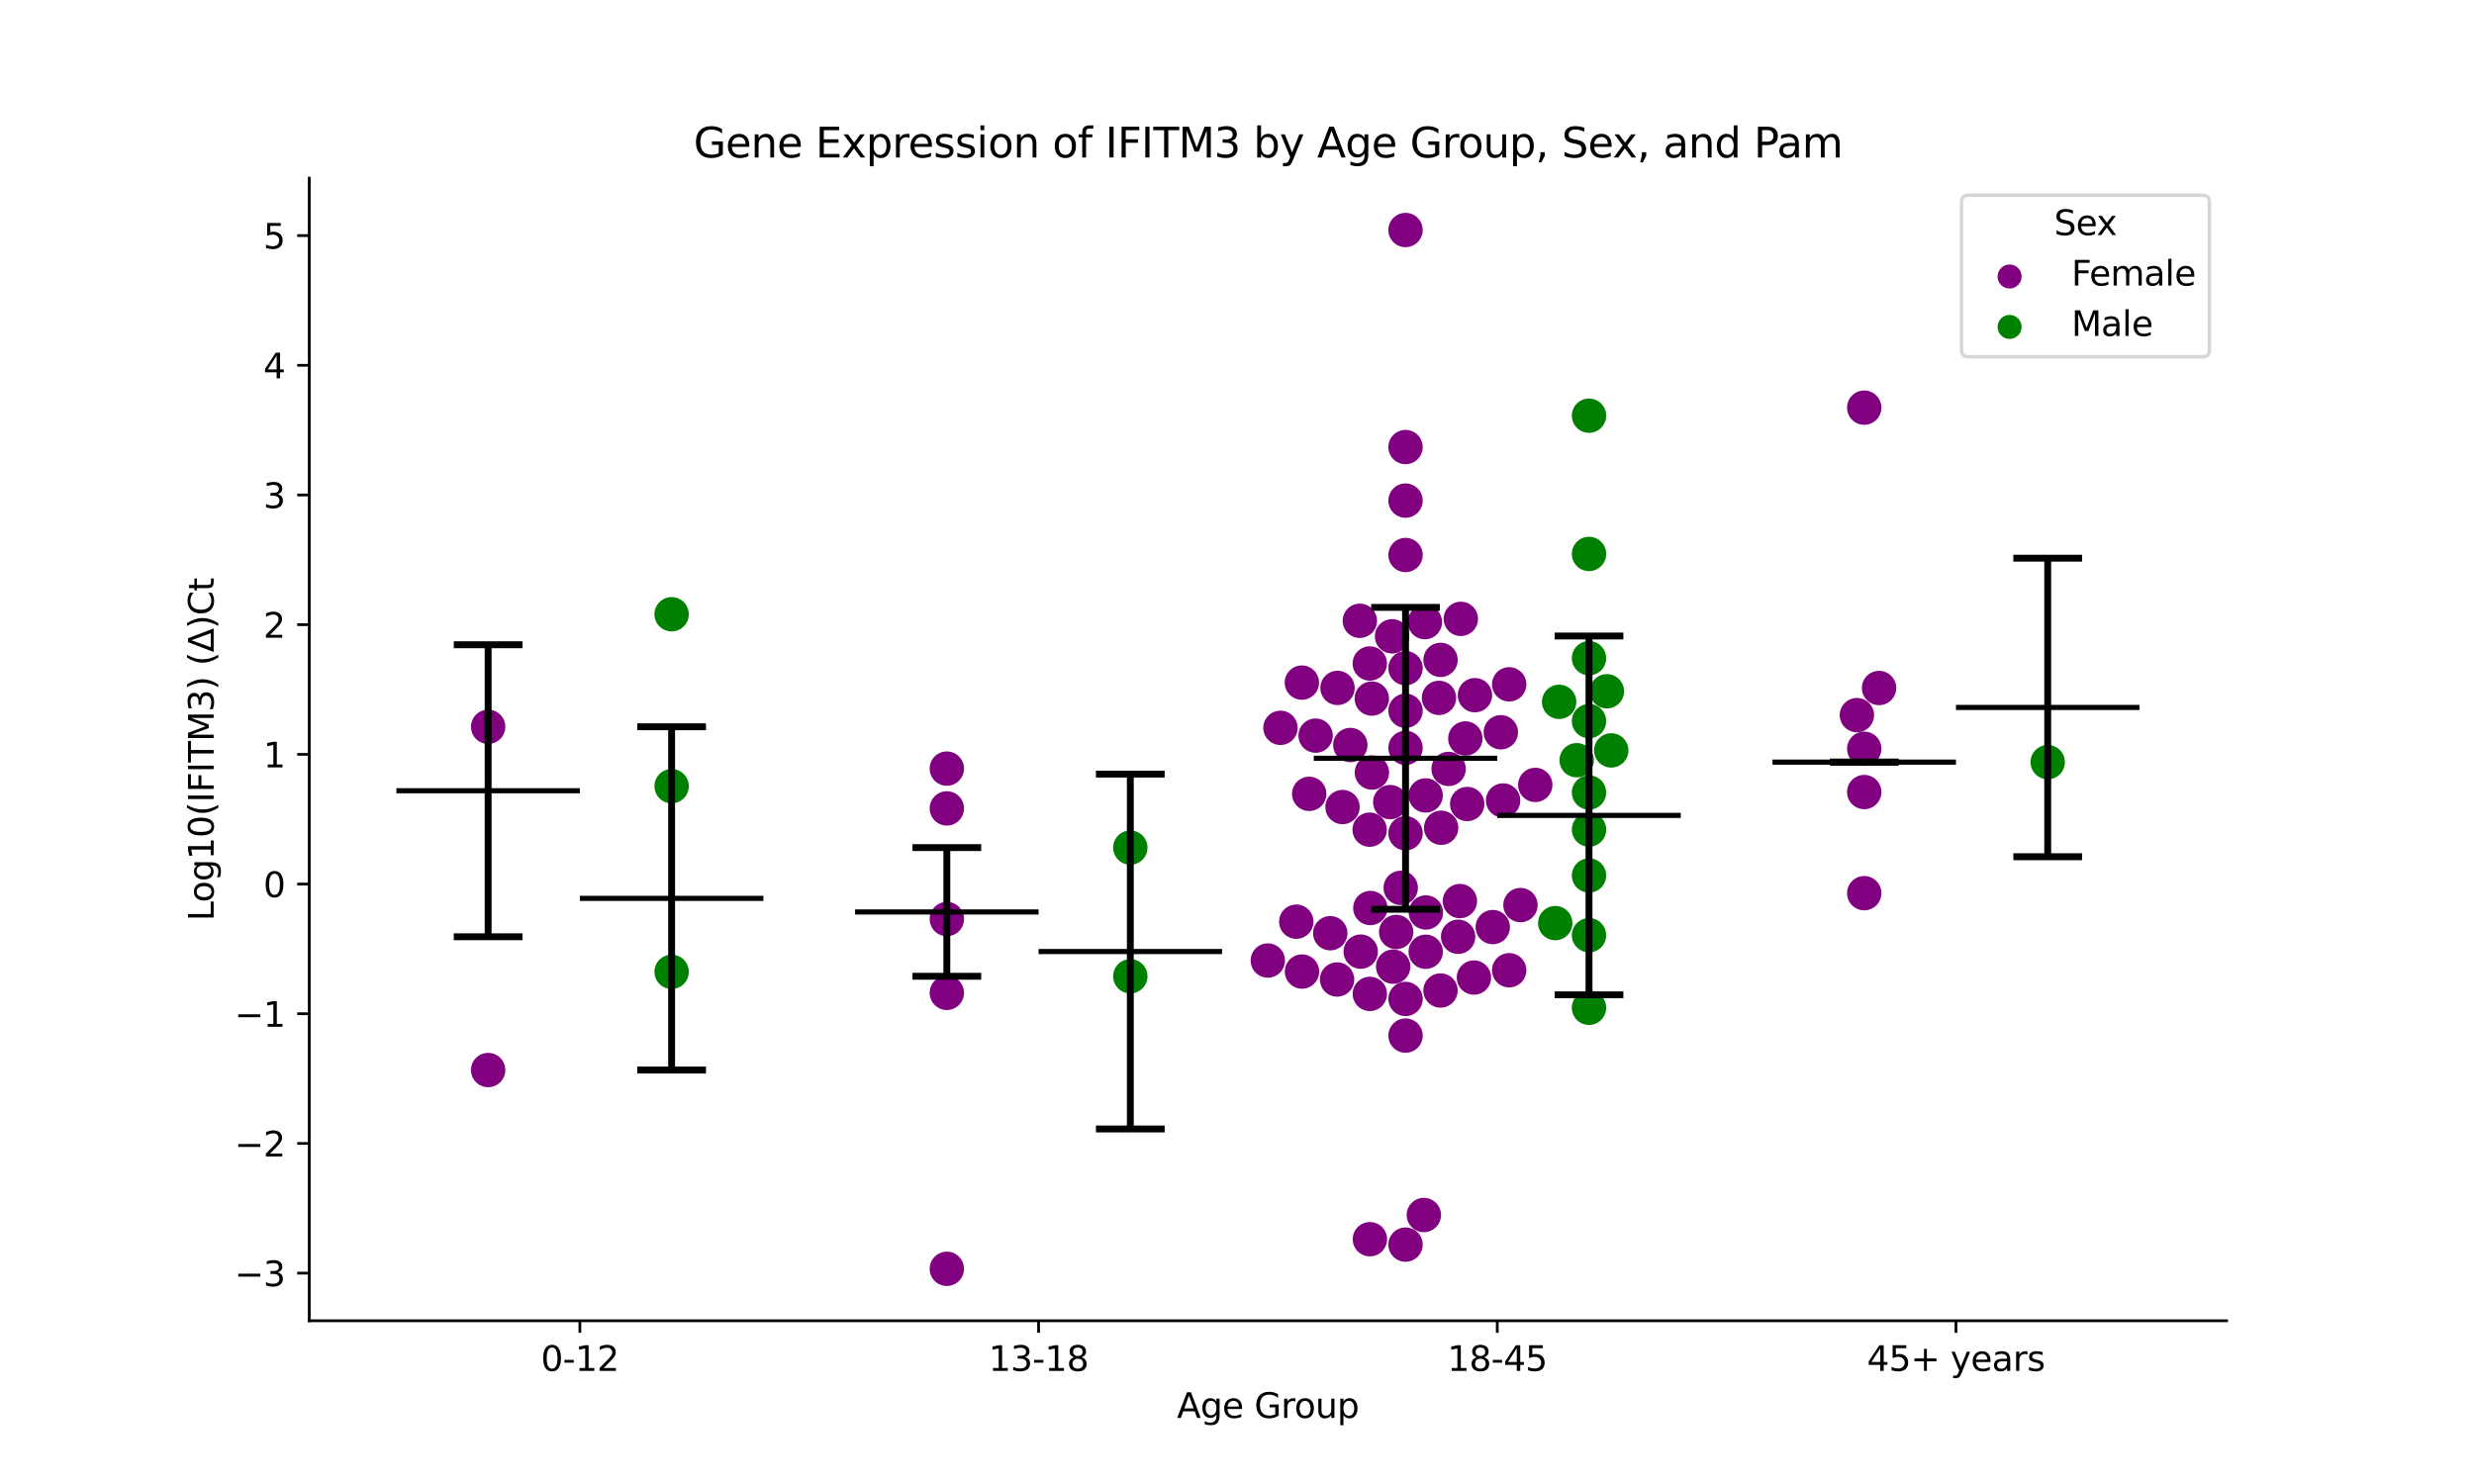 <?xml version="1.0" encoding="utf-8" standalone="no"?>
<!DOCTYPE svg PUBLIC "-//W3C//DTD SVG 1.1//EN"
  "http://www.w3.org/Graphics/SVG/1.1/DTD/svg11.dtd">
<svg xmlns:xlink="http://www.w3.org/1999/xlink" width="720pt" height="432pt" viewBox="0 0 720 432" xmlns="http://www.w3.org/2000/svg" version="1.1">
 <defs>
  <style type="text/css">*{stroke-linejoin: round; stroke-linecap: butt}</style>
 </defs>
 <g id="figure_1">
  <g id="patch_1">
   <path d="M 0 432 
L 720 432 
L 720 0 
L 0 0 
z
" style="fill: #ffffff"/>
  </g>
  <g id="axes_1">
   <g id="patch_2">
    <path d="M 90 384.48 
L 648 384.48 
L 648 51.84 
L 90 51.84 
z
" style="fill: #ffffff"/>
   </g>
   <g id="PathCollection_1">
    <defs>
     <path id="C0_0_787f298225" d="M 0 5 
C 1.326 5 2.598 4.473 3.536 3.536 
C 4.473 2.598 5 1.326 5 -0 
C 5 -1.326 4.473 -2.598 3.536 -3.536 
C 2.598 -4.473 1.326 -5 0 -5 
C -1.326 -5 -2.598 -4.473 -3.536 -3.536 
C -4.473 -2.598 -5 -1.326 -5 0 
C -5 1.326 -4.473 2.598 -3.536 3.536 
C -2.598 4.473 -1.326 5 0 5 
z
"/>
    </defs>
    <g clip-path="url(#p09960a8538)">
     <use xlink:href="#C0_0_787f298225" x="142.062" y="211.569" style="fill: #800080"/>
    </g>
    <g clip-path="url(#p09960a8538)">
     <use xlink:href="#C0_0_787f298225" x="142.062" y="311.492" style="fill: #800080"/>
    </g>
   </g>
   <g id="PathCollection_2">
    <defs>
     <path id="C1_0_32a08c519b" d="M 0 5 
C 1.326 5 2.598 4.473 3.536 3.536 
C 4.473 2.598 5 1.326 5 -0 
C 5 -1.326 4.473 -2.598 3.536 -3.536 
C 2.598 -4.473 1.326 -5 0 -5 
C -1.326 -5 -2.598 -4.473 -3.536 -3.536 
C -4.473 -2.598 -5 -1.326 -5 0 
C -5 1.326 -4.473 2.598 -3.536 3.536 
C -2.598 4.473 -1.326 5 0 5 
z
"/>
    </defs>
    <g clip-path="url(#p09960a8538)">
     <use xlink:href="#C1_0_32a08c519b" x="195.459" y="228.869" style="fill: #008000"/>
    </g>
    <g clip-path="url(#p09960a8538)">
     <use xlink:href="#C1_0_32a08c519b" x="195.459" y="178.81" style="fill: #008000"/>
    </g>
    <g clip-path="url(#p09960a8538)">
     <use xlink:href="#C1_0_32a08c519b" x="195.459" y="282.905" style="fill: #008000"/>
    </g>
   </g>
   <g id="PathCollection_3">
    <defs>
     <path id="C2_0_0e7fa29fa3" d="M 0 5 
C 1.326 5 2.598 4.473 3.536 3.536 
C 4.473 2.598 5 1.326 5 -0 
C 5 -1.326 4.473 -2.598 3.536 -3.536 
C 2.598 -4.473 1.326 -5 0 -5 
C -1.326 -5 -2.598 -4.473 -3.536 -3.536 
C -4.473 -2.598 -5 -1.326 -5 0 
C -5 1.326 -4.473 2.598 -3.536 3.536 
C -2.598 4.473 -1.326 5 0 5 
z
"/>
    </defs>
    <g clip-path="url(#p09960a8538)">
     <use xlink:href="#C2_0_0e7fa29fa3" x="275.555" y="223.744" style="fill: #800080"/>
    </g>
    <g clip-path="url(#p09960a8538)">
     <use xlink:href="#C2_0_0e7fa29fa3" x="275.555" y="369.36" style="fill: #800080"/>
    </g>
    <g clip-path="url(#p09960a8538)">
     <use xlink:href="#C2_0_0e7fa29fa3" x="275.555" y="289.023" style="fill: #800080"/>
    </g>
    <g clip-path="url(#p09960a8538)">
     <use xlink:href="#C2_0_0e7fa29fa3" x="275.555" y="267.538" style="fill: #800080"/>
    </g>
    <g clip-path="url(#p09960a8538)">
     <use xlink:href="#C2_0_0e7fa29fa3" x="275.555" y="235.331" style="fill: #800080"/>
    </g>
   </g>
   <g id="PathCollection_4">
    <defs>
     <path id="C3_0_ece415989d" d="M 0 5 
C 1.326 5 2.598 4.473 3.536 3.536 
C 4.473 2.598 5 1.326 5 -0 
C 5 -1.326 4.473 -2.598 3.536 -3.536 
C 2.598 -4.473 1.326 -5 0 -5 
C -1.326 -5 -2.598 -4.473 -3.536 -3.536 
C -4.473 -2.598 -5 -1.326 -5 0 
C -5 1.326 -4.473 2.598 -3.536 3.536 
C -2.598 4.473 -1.326 5 0 5 
z
"/>
    </defs>
    <g clip-path="url(#p09960a8538)">
     <use xlink:href="#C3_0_ece415989d" x="328.952" y="284.203" style="fill: #008000"/>
    </g>
    <g clip-path="url(#p09960a8538)">
     <use xlink:href="#C3_0_ece415989d" x="328.952" y="246.745" style="fill: #008000"/>
    </g>
   </g>
   <g id="PathCollection_5">
    <defs>
     <path id="C4_0_e0711b4e0b" d="M 0 5 
C 1.326 5 2.598 4.473 3.536 3.536 
C 4.473 2.598 5 1.326 5 -0 
C 5 -1.326 4.473 -2.598 3.536 -3.536 
C 2.598 -4.473 1.326 -5 0 -5 
C -1.326 -5 -2.598 -4.473 -3.536 -3.536 
C -4.473 -2.598 -5 -1.326 -5 0 
C -5 1.326 -4.473 2.598 -3.536 3.536 
C -2.598 4.473 -1.326 5 0 5 
z
"/>
    </defs>
    <g clip-path="url(#p09960a8538)">
     <use xlink:href="#C4_0_e0711b4e0b" x="414.684" y="181.103" style="fill: #800080"/>
    </g>
    <g clip-path="url(#p09960a8538)">
     <use xlink:href="#C4_0_e0711b4e0b" x="421.583" y="223.838" style="fill: #800080"/>
    </g>
    <g clip-path="url(#p09960a8538)">
     <use xlink:href="#C4_0_e0711b4e0b" x="409.048" y="206.906" style="fill: #800080"/>
    </g>
    <g clip-path="url(#p09960a8538)">
     <use xlink:href="#C4_0_e0711b4e0b" x="382.877" y="214.147" style="fill: #800080"/>
    </g>
    <g clip-path="url(#p09960a8538)">
     <use xlink:href="#C4_0_e0711b4e0b" x="409.048" y="130.139" style="fill: #800080"/>
    </g>
    <g clip-path="url(#p09960a8538)">
     <use xlink:href="#C4_0_e0711b4e0b" x="418.781" y="203.154" style="fill: #800080"/>
    </g>
    <g clip-path="url(#p09960a8538)">
     <use xlink:href="#C4_0_e0711b4e0b" x="434.431" y="269.877" style="fill: #800080"/>
    </g>
    <g clip-path="url(#p09960a8538)">
     <use xlink:href="#C4_0_e0711b4e0b" x="414.966" y="265.626" style="fill: #800080"/>
    </g>
    <g clip-path="url(#p09960a8538)">
     <use xlink:href="#C4_0_e0711b4e0b" x="409.048" y="66.96" style="fill: #800080"/>
    </g>
    <g clip-path="url(#p09960a8538)">
     <use xlink:href="#C4_0_e0711b4e0b" x="372.651" y="211.876" style="fill: #800080"/>
    </g>
    <g clip-path="url(#p09960a8538)">
     <use xlink:href="#C4_0_e0711b4e0b" x="409.048" y="362.313" style="fill: #800080"/>
    </g>
    <g clip-path="url(#p09960a8538)">
     <use xlink:href="#C4_0_e0711b4e0b" x="426.453" y="214.978" style="fill: #800080"/>
    </g>
    <g clip-path="url(#p09960a8538)">
     <use xlink:href="#C4_0_e0711b4e0b" x="425.136" y="180.151" style="fill: #800080"/>
    </g>
    <g clip-path="url(#p09960a8538)">
     <use xlink:href="#C4_0_e0711b4e0b" x="419.238" y="192.094" style="fill: #800080"/>
    </g>
    <g clip-path="url(#p09960a8538)">
     <use xlink:href="#C4_0_e0711b4e0b" x="409.048" y="242.559" style="fill: #800080"/>
    </g>
    <g clip-path="url(#p09960a8538)">
     <use xlink:href="#C4_0_e0711b4e0b" x="387.139" y="271.669" style="fill: #800080"/>
    </g>
    <g clip-path="url(#p09960a8538)">
     <use xlink:href="#C4_0_e0711b4e0b" x="437.443" y="233.024" style="fill: #800080"/>
    </g>
    <g clip-path="url(#p09960a8538)">
     <use xlink:href="#C4_0_e0711b4e0b" x="439.211" y="199.216" style="fill: #800080"/>
    </g>
    <g clip-path="url(#p09960a8538)">
     <use xlink:href="#C4_0_e0711b4e0b" x="404.605" y="233.499" style="fill: #800080"/>
    </g>
    <g clip-path="url(#p09960a8538)">
     <use xlink:href="#C4_0_e0711b4e0b" x="409.048" y="290.793" style="fill: #800080"/>
    </g>
    <g clip-path="url(#p09960a8538)">
     <use xlink:href="#C4_0_e0711b4e0b" x="398.605" y="241.522" style="fill: #800080"/>
    </g>
    <g clip-path="url(#p09960a8538)">
     <use xlink:href="#C4_0_e0711b4e0b" x="414.377" y="353.696" style="fill: #800080"/>
    </g>
    <g clip-path="url(#p09960a8538)">
     <use xlink:href="#C4_0_e0711b4e0b" x="381.011" y="231.093" style="fill: #800080"/>
    </g>
    <g clip-path="url(#p09960a8538)">
     <use xlink:href="#C4_0_e0711b4e0b" x="409.048" y="301.474" style="fill: #800080"/>
    </g>
    <g clip-path="url(#p09960a8538)">
     <use xlink:href="#C4_0_e0711b4e0b" x="396.006" y="277.027" style="fill: #800080"/>
    </g>
    <g clip-path="url(#p09960a8538)">
     <use xlink:href="#C4_0_e0711b4e0b" x="398.678" y="360.74" style="fill: #800080"/>
    </g>
    <g clip-path="url(#p09960a8538)">
     <use xlink:href="#C4_0_e0711b4e0b" x="446.804" y="228.494" style="fill: #800080"/>
    </g>
    <g clip-path="url(#p09960a8538)">
     <use xlink:href="#C4_0_e0711b4e0b" x="419.228" y="288.342" style="fill: #800080"/>
    </g>
    <g clip-path="url(#p09960a8538)">
     <use xlink:href="#C4_0_e0711b4e0b" x="407.643" y="258.46" style="fill: #800080"/>
    </g>
    <g clip-path="url(#p09960a8538)">
     <use xlink:href="#C4_0_e0711b4e0b" x="378.875" y="198.713" style="fill: #800080"/>
    </g>
    <g clip-path="url(#p09960a8538)">
     <use xlink:href="#C4_0_e0711b4e0b" x="409.048" y="161.566" style="fill: #800080"/>
    </g>
    <g clip-path="url(#p09960a8538)">
     <use xlink:href="#C4_0_e0711b4e0b" x="436.779" y="213.168" style="fill: #800080"/>
    </g>
    <g clip-path="url(#p09960a8538)">
     <use xlink:href="#C4_0_e0711b4e0b" x="409.048" y="217.709" style="fill: #800080"/>
    </g>
    <g clip-path="url(#p09960a8538)">
     <use xlink:href="#C4_0_e0711b4e0b" x="406.325" y="271.307" style="fill: #800080"/>
    </g>
    <g clip-path="url(#p09960a8538)">
     <use xlink:href="#C4_0_e0711b4e0b" x="392.978" y="216.878" style="fill: #800080"/>
    </g>
    <g clip-path="url(#p09960a8538)">
     <use xlink:href="#C4_0_e0711b4e0b" x="439.211" y="282.439" style="fill: #800080"/>
    </g>
    <g clip-path="url(#p09960a8538)">
     <use xlink:href="#C4_0_e0711b4e0b" x="395.752" y="180.717" style="fill: #800080"/>
    </g>
    <g clip-path="url(#p09960a8538)">
     <use xlink:href="#C4_0_e0711b4e0b" x="409.048" y="145.732" style="fill: #800080"/>
    </g>
    <g clip-path="url(#p09960a8538)">
     <use xlink:href="#C4_0_e0711b4e0b" x="389.13" y="285.133" style="fill: #800080"/>
    </g>
    <g clip-path="url(#p09960a8538)">
     <use xlink:href="#C4_0_e0711b4e0b" x="429.249" y="202.374" style="fill: #800080"/>
    </g>
    <g clip-path="url(#p09960a8538)">
     <use xlink:href="#C4_0_e0711b4e0b" x="389.249" y="200.255" style="fill: #800080"/>
    </g>
    <g clip-path="url(#p09960a8538)">
     <use xlink:href="#C4_0_e0711b4e0b" x="409.048" y="194.506" style="fill: #800080"/>
    </g>
    <g clip-path="url(#p09960a8538)">
     <use xlink:href="#C4_0_e0711b4e0b" x="419.413" y="240.962" style="fill: #800080"/>
    </g>
    <g clip-path="url(#p09960a8538)">
     <use xlink:href="#C4_0_e0711b4e0b" x="414.904" y="231.554" style="fill: #800080"/>
    </g>
    <g clip-path="url(#p09960a8538)">
     <use xlink:href="#C4_0_e0711b4e0b" x="398.645" y="193.147" style="fill: #800080"/>
    </g>
    <g clip-path="url(#p09960a8538)">
     <use xlink:href="#C4_0_e0711b4e0b" x="405.121" y="185.232" style="fill: #800080"/>
    </g>
    <g clip-path="url(#p09960a8538)">
     <use xlink:href="#C4_0_e0711b4e0b" x="428.953" y="284.572" style="fill: #800080"/>
    </g>
    <g clip-path="url(#p09960a8538)">
     <use xlink:href="#C4_0_e0711b4e0b" x="399.229" y="203.364" style="fill: #800080"/>
    </g>
    <g clip-path="url(#p09960a8538)">
     <use xlink:href="#C4_0_e0711b4e0b" x="399.258" y="224.892" style="fill: #800080"/>
    </g>
    <g clip-path="url(#p09960a8538)">
     <use xlink:href="#C4_0_e0711b4e0b" x="414.911" y="277.063" style="fill: #800080"/>
    </g>
    <g clip-path="url(#p09960a8538)">
     <use xlink:href="#C4_0_e0711b4e0b" x="378.914" y="282.823" style="fill: #800080"/>
    </g>
    <g clip-path="url(#p09960a8538)">
     <use xlink:href="#C4_0_e0711b4e0b" x="442.499" y="263.476" style="fill: #800080"/>
    </g>
    <g clip-path="url(#p09960a8538)">
     <use xlink:href="#C4_0_e0711b4e0b" x="426.998" y="234.046" style="fill: #800080"/>
    </g>
    <g clip-path="url(#p09960a8538)">
     <use xlink:href="#C4_0_e0711b4e0b" x="390.706" y="234.933" style="fill: #800080"/>
    </g>
    <g clip-path="url(#p09960a8538)">
     <use xlink:href="#C4_0_e0711b4e0b" x="424.871" y="262.306" style="fill: #800080"/>
    </g>
    <g clip-path="url(#p09960a8538)">
     <use xlink:href="#C4_0_e0711b4e0b" x="377.251" y="268.306" style="fill: #800080"/>
    </g>
    <g clip-path="url(#p09960a8538)">
     <use xlink:href="#C4_0_e0711b4e0b" x="398.661" y="289.328" style="fill: #800080"/>
    </g>
    <g clip-path="url(#p09960a8538)">
     <use xlink:href="#C4_0_e0711b4e0b" x="368.968" y="279.616" style="fill: #800080"/>
    </g>
    <g clip-path="url(#p09960a8538)">
     <use xlink:href="#C4_0_e0711b4e0b" x="424.358" y="272.698" style="fill: #800080"/>
    </g>
    <g clip-path="url(#p09960a8538)">
     <use xlink:href="#C4_0_e0711b4e0b" x="405.449" y="281.399" style="fill: #800080"/>
    </g>
    <g clip-path="url(#p09960a8538)">
     <use xlink:href="#C4_0_e0711b4e0b" x="398.804" y="264.329" style="fill: #800080"/>
    </g>
   </g>
   <g id="PathCollection_6">
    <defs>
     <path id="C5_0_0484c75e20" d="M 0 5 
C 1.326 5 2.598 4.473 3.536 3.536 
C 4.473 2.598 5 1.326 5 -0 
C 5 -1.326 4.473 -2.598 3.536 -3.536 
C 2.598 -4.473 1.326 -5 0 -5 
C -1.326 -5 -2.598 -4.473 -3.536 -3.536 
C -4.473 -2.598 -5 -1.326 -5 0 
C -5 1.326 -4.473 2.598 -3.536 3.536 
C -2.598 4.473 -1.326 5 0 5 
z
"/>
    </defs>
    <g clip-path="url(#p09960a8538)">
     <use xlink:href="#C5_0_0484c75e20" x="462.445" y="230.701" style="fill: #008000"/>
    </g>
    <g clip-path="url(#p09960a8538)">
     <use xlink:href="#C5_0_0484c75e20" x="462.445" y="191.603" style="fill: #008000"/>
    </g>
    <g clip-path="url(#p09960a8538)">
     <use xlink:href="#C5_0_0484c75e20" x="462.445" y="121.004" style="fill: #008000"/>
    </g>
    <g clip-path="url(#p09960a8538)">
     <use xlink:href="#C5_0_0484c75e20" x="462.445" y="161.255" style="fill: #008000"/>
    </g>
    <g clip-path="url(#p09960a8538)">
     <use xlink:href="#C5_0_0484c75e20" x="462.445" y="241.501" style="fill: #008000"/>
    </g>
    <g clip-path="url(#p09960a8538)">
     <use xlink:href="#C5_0_0484c75e20" x="453.75" y="204.312" style="fill: #008000"/>
    </g>
    <g clip-path="url(#p09960a8538)">
     <use xlink:href="#C5_0_0484c75e20" x="462.445" y="293.376" style="fill: #008000"/>
    </g>
    <g clip-path="url(#p09960a8538)">
     <use xlink:href="#C5_0_0484c75e20" x="467.656" y="201.236" style="fill: #008000"/>
    </g>
    <g clip-path="url(#p09960a8538)">
     <use xlink:href="#C5_0_0484c75e20" x="452.618" y="268.721" style="fill: #008000"/>
    </g>
    <g clip-path="url(#p09960a8538)">
     <use xlink:href="#C5_0_0484c75e20" x="468.918" y="218.448" style="fill: #008000"/>
    </g>
    <g clip-path="url(#p09960a8538)">
     <use xlink:href="#C5_0_0484c75e20" x="458.856" y="221.303" style="fill: #008000"/>
    </g>
    <g clip-path="url(#p09960a8538)">
     <use xlink:href="#C5_0_0484c75e20" x="462.445" y="272.245" style="fill: #008000"/>
    </g>
    <g clip-path="url(#p09960a8538)">
     <use xlink:href="#C5_0_0484c75e20" x="462.445" y="254.86" style="fill: #008000"/>
    </g>
    <g clip-path="url(#p09960a8538)">
     <use xlink:href="#C5_0_0484c75e20" x="462.445" y="209.918" style="fill: #008000"/>
    </g>
   </g>
   <g id="PathCollection_7">
    <defs>
     <path id="C6_0_ab233af043" d="M 0 5 
C 1.326 5 2.598 4.473 3.536 3.536 
C 4.473 2.598 5 1.326 5 -0 
C 5 -1.326 4.473 -2.598 3.536 -3.536 
C 2.598 -4.473 1.326 -5 0 -5 
C -1.326 -5 -2.598 -4.473 -3.536 -3.536 
C -4.473 -2.598 -5 -1.326 -5 0 
C -5 1.326 -4.473 2.598 -3.536 3.536 
C -2.598 4.473 -1.326 5 0 5 
z
"/>
    </defs>
    <g clip-path="url(#p09960a8538)">
     <use xlink:href="#C6_0_ab233af043" x="542.541" y="217.968" style="fill: #800080"/>
    </g>
    <g clip-path="url(#p09960a8538)">
     <use xlink:href="#C6_0_ab233af043" x="542.541" y="118.67" style="fill: #800080"/>
    </g>
    <g clip-path="url(#p09960a8538)">
     <use xlink:href="#C6_0_ab233af043" x="540.408" y="208.176" style="fill: #800080"/>
    </g>
    <g clip-path="url(#p09960a8538)">
     <use xlink:href="#C6_0_ab233af043" x="542.541" y="260.012" style="fill: #800080"/>
    </g>
    <g clip-path="url(#p09960a8538)">
     <use xlink:href="#C6_0_ab233af043" x="546.855" y="200.283" style="fill: #800080"/>
    </g>
    <g clip-path="url(#p09960a8538)">
     <use xlink:href="#C6_0_ab233af043" x="542.541" y="230.57" style="fill: #800080"/>
    </g>
   </g>
   <g id="PathCollection_8">
    <defs>
     <path id="m609101eab6" d="M 0 5 
C 1.326 5 2.598 4.473 3.536 3.536 
C 4.473 2.598 5 1.326 5 0 
C 5 -1.326 4.473 -2.598 3.536 -3.536 
C 2.598 -4.473 1.326 -5 0 -5 
C -1.326 -5 -2.598 -4.473 -3.536 -3.536 
C -4.473 -2.598 -5 -1.326 -5 0 
C -5 1.326 -4.473 2.598 -3.536 3.536 
C -2.598 4.473 -1.326 5 0 5 
z
"/>
    </defs>
    <g clip-path="url(#p09960a8538)">
     <use xlink:href="#m609101eab6" x="595.938" y="221.863" style="fill: #008000"/>
    </g>
   </g>
   <g id="PathCollection_9"/>
   <g id="PathCollection_10"/>
   <g id="matplotlib.axis_1">
    <g id="xtick_1">
     <g id="line2d_1">
      <defs>
       <path id="md89dd6883c" d="M 0 0 
L 0 3.5 
" style="stroke: #000000; stroke-width: 0.8"/>
      </defs>
      <g>
       <use xlink:href="#md89dd6883c" x="168.761" y="384.48" style="stroke: #000000; stroke-width: 0.8"/>
      </g>
     </g>
     <g id="text_1">
      <!-- 0-12 -->
      <g transform="translate(157.413 399.078) scale(0.1 -0.1)">
       <defs>
        <path id="DejaVuSans-30" d="M 2034 4250 
Q 1547 4250 1301 3770 
Q 1056 3291 1056 2328 
Q 1056 1369 1301 889 
Q 1547 409 2034 409 
Q 2525 409 2770 889 
Q 3016 1369 3016 2328 
Q 3016 3291 2770 3770 
Q 2525 4250 2034 4250 
z
M 2034 4750 
Q 2819 4750 3233 4129 
Q 3647 3509 3647 2328 
Q 3647 1150 3233 529 
Q 2819 -91 2034 -91 
Q 1250 -91 836 529 
Q 422 1150 422 2328 
Q 422 3509 836 4129 
Q 1250 4750 2034 4750 
z
" transform="scale(0.016)"/>
        <path id="DejaVuSans-2d" d="M 313 2009 
L 1997 2009 
L 1997 1497 
L 313 1497 
L 313 2009 
z
" transform="scale(0.016)"/>
        <path id="DejaVuSans-31" d="M 794 531 
L 1825 531 
L 1825 4091 
L 703 3866 
L 703 4441 
L 1819 4666 
L 2450 4666 
L 2450 531 
L 3481 531 
L 3481 0 
L 794 0 
L 794 531 
z
" transform="scale(0.016)"/>
        <path id="DejaVuSans-32" d="M 1228 531 
L 3431 531 
L 3431 0 
L 469 0 
L 469 531 
Q 828 903 1448 1529 
Q 2069 2156 2228 2338 
Q 2531 2678 2651 2914 
Q 2772 3150 2772 3378 
Q 2772 3750 2511 3984 
Q 2250 4219 1831 4219 
Q 1534 4219 1204 4116 
Q 875 4013 500 3803 
L 500 4441 
Q 881 4594 1212 4672 
Q 1544 4750 1819 4750 
Q 2544 4750 2975 4387 
Q 3406 4025 3406 3419 
Q 3406 3131 3298 2873 
Q 3191 2616 2906 2266 
Q 2828 2175 2409 1742 
Q 1991 1309 1228 531 
z
" transform="scale(0.016)"/>
       </defs>
       <use xlink:href="#DejaVuSans-30"/>
       <use xlink:href="#DejaVuSans-2d" x="63.623"/>
       <use xlink:href="#DejaVuSans-31" x="99.707"/>
       <use xlink:href="#DejaVuSans-32" x="163.33"/>
      </g>
     </g>
    </g>
    <g id="xtick_2">
     <g id="line2d_2">
      <g>
       <use xlink:href="#md89dd6883c" x="302.254" y="384.48" style="stroke: #000000; stroke-width: 0.8"/>
      </g>
     </g>
     <g id="text_2">
      <!-- 13-18 -->
      <g transform="translate(287.725 399.078) scale(0.1 -0.1)">
       <defs>
        <path id="DejaVuSans-33" d="M 2597 2516 
Q 3050 2419 3304 2112 
Q 3559 1806 3559 1356 
Q 3559 666 3084 287 
Q 2609 -91 1734 -91 
Q 1441 -91 1130 -33 
Q 819 25 488 141 
L 488 750 
Q 750 597 1062 519 
Q 1375 441 1716 441 
Q 2309 441 2620 675 
Q 2931 909 2931 1356 
Q 2931 1769 2642 2001 
Q 2353 2234 1838 2234 
L 1294 2234 
L 1294 2753 
L 1863 2753 
Q 2328 2753 2575 2939 
Q 2822 3125 2822 3475 
Q 2822 3834 2567 4026 
Q 2313 4219 1838 4219 
Q 1578 4219 1281 4162 
Q 984 4106 628 3988 
L 628 4550 
Q 988 4650 1302 4700 
Q 1616 4750 1894 4750 
Q 2613 4750 3031 4423 
Q 3450 4097 3450 3541 
Q 3450 3153 3228 2886 
Q 3006 2619 2597 2516 
z
" transform="scale(0.016)"/>
        <path id="DejaVuSans-38" d="M 2034 2216 
Q 1584 2216 1326 1975 
Q 1069 1734 1069 1313 
Q 1069 891 1326 650 
Q 1584 409 2034 409 
Q 2484 409 2743 651 
Q 3003 894 3003 1313 
Q 3003 1734 2745 1975 
Q 2488 2216 2034 2216 
z
M 1403 2484 
Q 997 2584 770 2862 
Q 544 3141 544 3541 
Q 544 4100 942 4425 
Q 1341 4750 2034 4750 
Q 2731 4750 3128 4425 
Q 3525 4100 3525 3541 
Q 3525 3141 3298 2862 
Q 3072 2584 2669 2484 
Q 3125 2378 3379 2068 
Q 3634 1759 3634 1313 
Q 3634 634 3220 271 
Q 2806 -91 2034 -91 
Q 1263 -91 848 271 
Q 434 634 434 1313 
Q 434 1759 690 2068 
Q 947 2378 1403 2484 
z
M 1172 3481 
Q 1172 3119 1398 2916 
Q 1625 2713 2034 2713 
Q 2441 2713 2670 2916 
Q 2900 3119 2900 3481 
Q 2900 3844 2670 4047 
Q 2441 4250 2034 4250 
Q 1625 4250 1398 4047 
Q 1172 3844 1172 3481 
z
" transform="scale(0.016)"/>
       </defs>
       <use xlink:href="#DejaVuSans-31"/>
       <use xlink:href="#DejaVuSans-33" x="63.623"/>
       <use xlink:href="#DejaVuSans-2d" x="127.246"/>
       <use xlink:href="#DejaVuSans-31" x="163.33"/>
       <use xlink:href="#DejaVuSans-38" x="226.953"/>
      </g>
     </g>
    </g>
    <g id="xtick_3">
     <g id="line2d_3">
      <g>
       <use xlink:href="#md89dd6883c" x="435.746" y="384.48" style="stroke: #000000; stroke-width: 0.8"/>
      </g>
     </g>
     <g id="text_3">
      <!-- 18-45 -->
      <g transform="translate(421.218 399.078) scale(0.1 -0.1)">
       <defs>
        <path id="DejaVuSans-34" d="M 2419 4116 
L 825 1625 
L 2419 1625 
L 2419 4116 
z
M 2253 4666 
L 3047 4666 
L 3047 1625 
L 3713 1625 
L 3713 1100 
L 3047 1100 
L 3047 0 
L 2419 0 
L 2419 1100 
L 313 1100 
L 313 1709 
L 2253 4666 
z
" transform="scale(0.016)"/>
        <path id="DejaVuSans-35" d="M 691 4666 
L 3169 4666 
L 3169 4134 
L 1269 4134 
L 1269 2991 
Q 1406 3038 1543 3061 
Q 1681 3084 1819 3084 
Q 2600 3084 3056 2656 
Q 3513 2228 3513 1497 
Q 3513 744 3044 326 
Q 2575 -91 1722 -91 
Q 1428 -91 1123 -41 
Q 819 9 494 109 
L 494 744 
Q 775 591 1075 516 
Q 1375 441 1709 441 
Q 2250 441 2565 725 
Q 2881 1009 2881 1497 
Q 2881 1984 2565 2268 
Q 2250 2553 1709 2553 
Q 1456 2553 1204 2497 
Q 953 2441 691 2322 
L 691 4666 
z
" transform="scale(0.016)"/>
       </defs>
       <use xlink:href="#DejaVuSans-31"/>
       <use xlink:href="#DejaVuSans-38" x="63.623"/>
       <use xlink:href="#DejaVuSans-2d" x="127.246"/>
       <use xlink:href="#DejaVuSans-34" x="163.33"/>
       <use xlink:href="#DejaVuSans-35" x="226.953"/>
      </g>
     </g>
    </g>
    <g id="xtick_4">
     <g id="line2d_4">
      <g>
       <use xlink:href="#md89dd6883c" x="569.239" y="384.48" style="stroke: #000000; stroke-width: 0.8"/>
      </g>
     </g>
     <g id="text_4">
      <!-- 45+ years -->
      <g transform="translate(543.338 399.078) scale(0.1 -0.1)">
       <defs>
        <path id="DejaVuSans-2b" d="M 2944 4013 
L 2944 2272 
L 4684 2272 
L 4684 1741 
L 2944 1741 
L 2944 0 
L 2419 0 
L 2419 1741 
L 678 1741 
L 678 2272 
L 2419 2272 
L 2419 4013 
L 2944 4013 
z
" transform="scale(0.016)"/>
        <path id="DejaVuSans-20" transform="scale(0.016)"/>
        <path id="DejaVuSans-79" d="M 2059 -325 
Q 1816 -950 1584 -1140 
Q 1353 -1331 966 -1331 
L 506 -1331 
L 506 -850 
L 844 -850 
Q 1081 -850 1212 -737 
Q 1344 -625 1503 -206 
L 1606 56 
L 191 3500 
L 800 3500 
L 1894 763 
L 2988 3500 
L 3597 3500 
L 2059 -325 
z
" transform="scale(0.016)"/>
        <path id="DejaVuSans-65" d="M 3597 1894 
L 3597 1613 
L 953 1613 
Q 991 1019 1311 708 
Q 1631 397 2203 397 
Q 2534 397 2845 478 
Q 3156 559 3463 722 
L 3463 178 
Q 3153 47 2828 -22 
Q 2503 -91 2169 -91 
Q 1331 -91 842 396 
Q 353 884 353 1716 
Q 353 2575 817 3079 
Q 1281 3584 2069 3584 
Q 2775 3584 3186 3129 
Q 3597 2675 3597 1894 
z
M 3022 2063 
Q 3016 2534 2758 2815 
Q 2500 3097 2075 3097 
Q 1594 3097 1305 2825 
Q 1016 2553 972 2059 
L 3022 2063 
z
" transform="scale(0.016)"/>
        <path id="DejaVuSans-61" d="M 2194 1759 
Q 1497 1759 1228 1600 
Q 959 1441 959 1056 
Q 959 750 1161 570 
Q 1363 391 1709 391 
Q 2188 391 2477 730 
Q 2766 1069 2766 1631 
L 2766 1759 
L 2194 1759 
z
M 3341 1997 
L 3341 0 
L 2766 0 
L 2766 531 
Q 2569 213 2275 61 
Q 1981 -91 1556 -91 
Q 1019 -91 701 211 
Q 384 513 384 1019 
Q 384 1609 779 1909 
Q 1175 2209 1959 2209 
L 2766 2209 
L 2766 2266 
Q 2766 2663 2505 2880 
Q 2244 3097 1772 3097 
Q 1472 3097 1187 3025 
Q 903 2953 641 2809 
L 641 3341 
Q 956 3463 1253 3523 
Q 1550 3584 1831 3584 
Q 2591 3584 2966 3190 
Q 3341 2797 3341 1997 
z
" transform="scale(0.016)"/>
        <path id="DejaVuSans-72" d="M 2631 2963 
Q 2534 3019 2420 3045 
Q 2306 3072 2169 3072 
Q 1681 3072 1420 2755 
Q 1159 2438 1159 1844 
L 1159 0 
L 581 0 
L 581 3500 
L 1159 3500 
L 1159 2956 
Q 1341 3275 1631 3429 
Q 1922 3584 2338 3584 
Q 2397 3584 2469 3576 
Q 2541 3569 2628 3553 
L 2631 2963 
z
" transform="scale(0.016)"/>
        <path id="DejaVuSans-73" d="M 2834 3397 
L 2834 2853 
Q 2591 2978 2328 3040 
Q 2066 3103 1784 3103 
Q 1356 3103 1142 2972 
Q 928 2841 928 2578 
Q 928 2378 1081 2264 
Q 1234 2150 1697 2047 
L 1894 2003 
Q 2506 1872 2764 1633 
Q 3022 1394 3022 966 
Q 3022 478 2636 193 
Q 2250 -91 1575 -91 
Q 1294 -91 989 -36 
Q 684 19 347 128 
L 347 722 
Q 666 556 975 473 
Q 1284 391 1588 391 
Q 1994 391 2212 530 
Q 2431 669 2431 922 
Q 2431 1156 2273 1281 
Q 2116 1406 1581 1522 
L 1381 1569 
Q 847 1681 609 1914 
Q 372 2147 372 2553 
Q 372 3047 722 3315 
Q 1072 3584 1716 3584 
Q 2034 3584 2315 3537 
Q 2597 3491 2834 3397 
z
" transform="scale(0.016)"/>
       </defs>
       <use xlink:href="#DejaVuSans-34"/>
       <use xlink:href="#DejaVuSans-35" x="63.623"/>
       <use xlink:href="#DejaVuSans-2b" x="127.246"/>
       <use xlink:href="#DejaVuSans-20" x="211.035"/>
       <use xlink:href="#DejaVuSans-79" x="242.822"/>
       <use xlink:href="#DejaVuSans-65" x="302.002"/>
       <use xlink:href="#DejaVuSans-61" x="363.525"/>
       <use xlink:href="#DejaVuSans-72" x="424.805"/>
       <use xlink:href="#DejaVuSans-73" x="465.918"/>
      </g>
     </g>
    </g>
    <g id="text_5">
     <!-- Age Group -->
     <g transform="translate(342.52 412.757) scale(0.1 -0.1)">
      <defs>
       <path id="DejaVuSans-41" d="M 2188 4044 
L 1331 1722 
L 3047 1722 
L 2188 4044 
z
M 1831 4666 
L 2547 4666 
L 4325 0 
L 3669 0 
L 3244 1197 
L 1141 1197 
L 716 0 
L 50 0 
L 1831 4666 
z
" transform="scale(0.016)"/>
       <path id="DejaVuSans-67" d="M 2906 1791 
Q 2906 2416 2648 2759 
Q 2391 3103 1925 3103 
Q 1463 3103 1205 2759 
Q 947 2416 947 1791 
Q 947 1169 1205 825 
Q 1463 481 1925 481 
Q 2391 481 2648 825 
Q 2906 1169 2906 1791 
z
M 3481 434 
Q 3481 -459 3084 -895 
Q 2688 -1331 1869 -1331 
Q 1566 -1331 1297 -1286 
Q 1028 -1241 775 -1147 
L 775 -588 
Q 1028 -725 1275 -790 
Q 1522 -856 1778 -856 
Q 2344 -856 2625 -561 
Q 2906 -266 2906 331 
L 2906 616 
Q 2728 306 2450 153 
Q 2172 0 1784 0 
Q 1141 0 747 490 
Q 353 981 353 1791 
Q 353 2603 747 3093 
Q 1141 3584 1784 3584 
Q 2172 3584 2450 3431 
Q 2728 3278 2906 2969 
L 2906 3500 
L 3481 3500 
L 3481 434 
z
" transform="scale(0.016)"/>
       <path id="DejaVuSans-47" d="M 3809 666 
L 3809 1919 
L 2778 1919 
L 2778 2438 
L 4434 2438 
L 4434 434 
Q 4069 175 3628 42 
Q 3188 -91 2688 -91 
Q 1594 -91 976 548 
Q 359 1188 359 2328 
Q 359 3472 976 4111 
Q 1594 4750 2688 4750 
Q 3144 4750 3555 4637 
Q 3966 4525 4313 4306 
L 4313 3634 
Q 3963 3931 3569 4081 
Q 3175 4231 2741 4231 
Q 1884 4231 1454 3753 
Q 1025 3275 1025 2328 
Q 1025 1384 1454 906 
Q 1884 428 2741 428 
Q 3075 428 3337 486 
Q 3600 544 3809 666 
z
" transform="scale(0.016)"/>
       <path id="DejaVuSans-6f" d="M 1959 3097 
Q 1497 3097 1228 2736 
Q 959 2375 959 1747 
Q 959 1119 1226 758 
Q 1494 397 1959 397 
Q 2419 397 2687 759 
Q 2956 1122 2956 1747 
Q 2956 2369 2687 2733 
Q 2419 3097 1959 3097 
z
M 1959 3584 
Q 2709 3584 3137 3096 
Q 3566 2609 3566 1747 
Q 3566 888 3137 398 
Q 2709 -91 1959 -91 
Q 1206 -91 779 398 
Q 353 888 353 1747 
Q 353 2609 779 3096 
Q 1206 3584 1959 3584 
z
" transform="scale(0.016)"/>
       <path id="DejaVuSans-75" d="M 544 1381 
L 544 3500 
L 1119 3500 
L 1119 1403 
Q 1119 906 1312 657 
Q 1506 409 1894 409 
Q 2359 409 2629 706 
Q 2900 1003 2900 1516 
L 2900 3500 
L 3475 3500 
L 3475 0 
L 2900 0 
L 2900 538 
Q 2691 219 2414 64 
Q 2138 -91 1772 -91 
Q 1169 -91 856 284 
Q 544 659 544 1381 
z
M 1991 3584 
L 1991 3584 
z
" transform="scale(0.016)"/>
       <path id="DejaVuSans-70" d="M 1159 525 
L 1159 -1331 
L 581 -1331 
L 581 3500 
L 1159 3500 
L 1159 2969 
Q 1341 3281 1617 3432 
Q 1894 3584 2278 3584 
Q 2916 3584 3314 3078 
Q 3713 2572 3713 1747 
Q 3713 922 3314 415 
Q 2916 -91 2278 -91 
Q 1894 -91 1617 61 
Q 1341 213 1159 525 
z
M 3116 1747 
Q 3116 2381 2855 2742 
Q 2594 3103 2138 3103 
Q 1681 3103 1420 2742 
Q 1159 2381 1159 1747 
Q 1159 1113 1420 752 
Q 1681 391 2138 391 
Q 2594 391 2855 752 
Q 3116 1113 3116 1747 
z
" transform="scale(0.016)"/>
      </defs>
      <use xlink:href="#DejaVuSans-41"/>
      <use xlink:href="#DejaVuSans-67" x="68.408"/>
      <use xlink:href="#DejaVuSans-65" x="131.885"/>
      <use xlink:href="#DejaVuSans-20" x="193.408"/>
      <use xlink:href="#DejaVuSans-47" x="225.195"/>
      <use xlink:href="#DejaVuSans-72" x="302.686"/>
      <use xlink:href="#DejaVuSans-6f" x="341.549"/>
      <use xlink:href="#DejaVuSans-75" x="402.73"/>
      <use xlink:href="#DejaVuSans-70" x="466.109"/>
     </g>
    </g>
   </g>
   <g id="matplotlib.axis_2">
    <g id="ytick_1">
     <g id="line2d_5">
      <defs>
       <path id="m13fadaf69a" d="M 0 0 
L -3.5 0 
" style="stroke: #000000; stroke-width: 0.8"/>
      </defs>
      <g>
       <use xlink:href="#m13fadaf69a" x="90" y="370.616" style="stroke: #000000; stroke-width: 0.8"/>
      </g>
     </g>
     <g id="text_6">
      <!-- −3 -->
      <g transform="translate(68.258 374.415) scale(0.1 -0.1)">
       <defs>
        <path id="DejaVuSans-2212" d="M 678 2272 
L 4684 2272 
L 4684 1741 
L 678 1741 
L 678 2272 
z
" transform="scale(0.016)"/>
       </defs>
       <use xlink:href="#DejaVuSans-2212"/>
       <use xlink:href="#DejaVuSans-33" x="83.789"/>
      </g>
     </g>
    </g>
    <g id="ytick_2">
     <g id="line2d_6">
      <g>
       <use xlink:href="#m13fadaf69a" x="90" y="332.862" style="stroke: #000000; stroke-width: 0.8"/>
      </g>
     </g>
     <g id="text_7">
      <!-- −2 -->
      <g transform="translate(68.258 336.661) scale(0.1 -0.1)">
       <use xlink:href="#DejaVuSans-2212"/>
       <use xlink:href="#DejaVuSans-32" x="83.789"/>
      </g>
     </g>
    </g>
    <g id="ytick_3">
     <g id="line2d_7">
      <g>
       <use xlink:href="#m13fadaf69a" x="90" y="295.108" style="stroke: #000000; stroke-width: 0.8"/>
      </g>
     </g>
     <g id="text_8">
      <!-- −1 -->
      <g transform="translate(68.258 298.907) scale(0.1 -0.1)">
       <use xlink:href="#DejaVuSans-2212"/>
       <use xlink:href="#DejaVuSans-31" x="83.789"/>
      </g>
     </g>
    </g>
    <g id="ytick_4">
     <g id="line2d_8">
      <g>
       <use xlink:href="#m13fadaf69a" x="90" y="257.354" style="stroke: #000000; stroke-width: 0.8"/>
      </g>
     </g>
     <g id="text_9">
      <!-- 0 -->
      <g transform="translate(76.638 261.153) scale(0.1 -0.1)">
       <use xlink:href="#DejaVuSans-30"/>
      </g>
     </g>
    </g>
    <g id="ytick_5">
     <g id="line2d_9">
      <g>
       <use xlink:href="#m13fadaf69a" x="90" y="219.6" style="stroke: #000000; stroke-width: 0.8"/>
      </g>
     </g>
     <g id="text_10">
      <!-- 1 -->
      <g transform="translate(76.638 223.399) scale(0.1 -0.1)">
       <use xlink:href="#DejaVuSans-31"/>
      </g>
     </g>
    </g>
    <g id="ytick_6">
     <g id="line2d_10">
      <g>
       <use xlink:href="#m13fadaf69a" x="90" y="181.845" style="stroke: #000000; stroke-width: 0.8"/>
      </g>
     </g>
     <g id="text_11">
      <!-- 2 -->
      <g transform="translate(76.638 185.645) scale(0.1 -0.1)">
       <use xlink:href="#DejaVuSans-32"/>
      </g>
     </g>
    </g>
    <g id="ytick_7">
     <g id="line2d_11">
      <g>
       <use xlink:href="#m13fadaf69a" x="90" y="144.091" style="stroke: #000000; stroke-width: 0.8"/>
      </g>
     </g>
     <g id="text_12">
      <!-- 3 -->
      <g transform="translate(76.638 147.89) scale(0.1 -0.1)">
       <use xlink:href="#DejaVuSans-33"/>
      </g>
     </g>
    </g>
    <g id="ytick_8">
     <g id="line2d_12">
      <g>
       <use xlink:href="#m13fadaf69a" x="90" y="106.337" style="stroke: #000000; stroke-width: 0.8"/>
      </g>
     </g>
     <g id="text_13">
      <!-- 4 -->
      <g transform="translate(76.638 110.136) scale(0.1 -0.1)">
       <use xlink:href="#DejaVuSans-34"/>
      </g>
     </g>
    </g>
    <g id="ytick_9">
     <g id="line2d_13">
      <g>
       <use xlink:href="#m13fadaf69a" x="90" y="68.583" style="stroke: #000000; stroke-width: 0.8"/>
      </g>
     </g>
     <g id="text_14">
      <!-- 5 -->
      <g transform="translate(76.638 72.382) scale(0.1 -0.1)">
       <use xlink:href="#DejaVuSans-35"/>
      </g>
     </g>
    </g>
    <g id="text_15">
     <!-- Log10(IFITM3) (Δ)Ct -->
     <g transform="translate(62.178 268.094) rotate(-90) scale(0.1 -0.1)">
      <defs>
       <path id="DejaVuSans-4c" d="M 628 4666 
L 1259 4666 
L 1259 531 
L 3531 531 
L 3531 0 
L 628 0 
L 628 4666 
z
" transform="scale(0.016)"/>
       <path id="DejaVuSans-28" d="M 1984 4856 
Q 1566 4138 1362 3434 
Q 1159 2731 1159 2009 
Q 1159 1288 1364 580 
Q 1569 -128 1984 -844 
L 1484 -844 
Q 1016 -109 783 600 
Q 550 1309 550 2009 
Q 550 2706 781 3412 
Q 1013 4119 1484 4856 
L 1984 4856 
z
" transform="scale(0.016)"/>
       <path id="DejaVuSans-49" d="M 628 4666 
L 1259 4666 
L 1259 0 
L 628 0 
L 628 4666 
z
" transform="scale(0.016)"/>
       <path id="DejaVuSans-46" d="M 628 4666 
L 3309 4666 
L 3309 4134 
L 1259 4134 
L 1259 2759 
L 3109 2759 
L 3109 2228 
L 1259 2228 
L 1259 0 
L 628 0 
L 628 4666 
z
" transform="scale(0.016)"/>
       <path id="DejaVuSans-54" d="M -19 4666 
L 3928 4666 
L 3928 4134 
L 2272 4134 
L 2272 0 
L 1638 0 
L 1638 4134 
L -19 4134 
L -19 4666 
z
" transform="scale(0.016)"/>
       <path id="DejaVuSans-4d" d="M 628 4666 
L 1569 4666 
L 2759 1491 
L 3956 4666 
L 4897 4666 
L 4897 0 
L 4281 0 
L 4281 4097 
L 3078 897 
L 2444 897 
L 1241 4097 
L 1241 0 
L 628 0 
L 628 4666 
z
" transform="scale(0.016)"/>
       <path id="DejaVuSans-29" d="M 513 4856 
L 1013 4856 
Q 1481 4119 1714 3412 
Q 1947 2706 1947 2009 
Q 1947 1309 1714 600 
Q 1481 -109 1013 -844 
L 513 -844 
Q 928 -128 1133 580 
Q 1338 1288 1338 2009 
Q 1338 2731 1133 3434 
Q 928 4138 513 4856 
z
" transform="scale(0.016)"/>
       <path id="DejaVuSans-394" d="M 2188 4044 
L 906 525 
L 3472 525 
L 2188 4044 
z
M 50 0 
L 1831 4666 
L 2547 4666 
L 4325 0 
L 50 0 
z
" transform="scale(0.016)"/>
       <path id="DejaVuSans-43" d="M 4122 4306 
L 4122 3641 
Q 3803 3938 3442 4084 
Q 3081 4231 2675 4231 
Q 1875 4231 1450 3742 
Q 1025 3253 1025 2328 
Q 1025 1406 1450 917 
Q 1875 428 2675 428 
Q 3081 428 3442 575 
Q 3803 722 4122 1019 
L 4122 359 
Q 3791 134 3420 21 
Q 3050 -91 2638 -91 
Q 1578 -91 968 557 
Q 359 1206 359 2328 
Q 359 3453 968 4101 
Q 1578 4750 2638 4750 
Q 3056 4750 3426 4639 
Q 3797 4528 4122 4306 
z
" transform="scale(0.016)"/>
       <path id="DejaVuSans-74" d="M 1172 4494 
L 1172 3500 
L 2356 3500 
L 2356 3053 
L 1172 3053 
L 1172 1153 
Q 1172 725 1289 603 
Q 1406 481 1766 481 
L 2356 481 
L 2356 0 
L 1766 0 
Q 1100 0 847 248 
Q 594 497 594 1153 
L 594 3053 
L 172 3053 
L 172 3500 
L 594 3500 
L 594 4494 
L 1172 4494 
z
" transform="scale(0.016)"/>
      </defs>
      <use xlink:href="#DejaVuSans-4c"/>
      <use xlink:href="#DejaVuSans-6f" x="53.963"/>
      <use xlink:href="#DejaVuSans-67" x="115.145"/>
      <use xlink:href="#DejaVuSans-31" x="178.621"/>
      <use xlink:href="#DejaVuSans-30" x="242.244"/>
      <use xlink:href="#DejaVuSans-28" x="305.867"/>
      <use xlink:href="#DejaVuSans-49" x="344.881"/>
      <use xlink:href="#DejaVuSans-46" x="374.373"/>
      <use xlink:href="#DejaVuSans-49" x="431.893"/>
      <use xlink:href="#DejaVuSans-54" x="461.385"/>
      <use xlink:href="#DejaVuSans-4d" x="522.469"/>
      <use xlink:href="#DejaVuSans-33" x="608.748"/>
      <use xlink:href="#DejaVuSans-29" x="672.371"/>
      <use xlink:href="#DejaVuSans-20" x="711.385"/>
      <use xlink:href="#DejaVuSans-28" x="743.172"/>
      <use xlink:href="#DejaVuSans-394" x="782.186"/>
      <use xlink:href="#DejaVuSans-29" x="850.594"/>
      <use xlink:href="#DejaVuSans-43" x="889.607"/>
      <use xlink:href="#DejaVuSans-74" x="959.432"/>
     </g>
    </g>
   </g>
   <g id="LineCollection_1">
    <path d="M 142.062 272.702 
L 142.062 187.688 
" clip-path="url(#p09960a8538)" style="fill: none; stroke: #000000; stroke-width: 2"/>
   </g>
   <g id="line2d_14">
    <defs>
     <path id="maddf914419" d="M 10 0 
L -10 -0 
" style="stroke: #000000; stroke-width: 2"/>
    </defs>
    <g clip-path="url(#p09960a8538)">
     <use xlink:href="#maddf914419" x="142.062" y="272.702" style="stroke: #000000; stroke-width: 2"/>
    </g>
   </g>
   <g id="line2d_15">
    <g clip-path="url(#p09960a8538)">
     <use xlink:href="#maddf914419" x="142.062" y="187.688" style="stroke: #000000; stroke-width: 2"/>
    </g>
   </g>
   <g id="LineCollection_2">
    <path d="M 115.364 230.195 
L 168.761 230.195 
" clip-path="url(#p09960a8538)" style="fill: none; stroke: #000000; stroke-width: 1.5"/>
   </g>
   <g id="LineCollection_3">
    <path d="M 195.459 311.492 
L 195.459 211.569 
" clip-path="url(#p09960a8538)" style="fill: none; stroke: #000000; stroke-width: 2"/>
   </g>
   <g id="line2d_16">
    <g clip-path="url(#p09960a8538)">
     <use xlink:href="#maddf914419" x="195.459" y="311.492" style="stroke: #000000; stroke-width: 2"/>
    </g>
   </g>
   <g id="line2d_17">
    <g clip-path="url(#p09960a8538)">
     <use xlink:href="#maddf914419" x="195.459" y="211.569" style="stroke: #000000; stroke-width: 2"/>
    </g>
   </g>
   <g id="LineCollection_4">
    <path d="M 168.761 261.53 
L 222.158 261.53 
" clip-path="url(#p09960a8538)" style="fill: none; stroke: #000000; stroke-width: 1.5"/>
   </g>
   <g id="LineCollection_5">
    <path d="M 275.555 284.203 
L 275.555 246.745 
" clip-path="url(#p09960a8538)" style="fill: none; stroke: #000000; stroke-width: 2"/>
   </g>
   <g id="line2d_18">
    <g clip-path="url(#p09960a8538)">
     <use xlink:href="#maddf914419" x="275.555" y="284.203" style="stroke: #000000; stroke-width: 2"/>
    </g>
   </g>
   <g id="line2d_19">
    <g clip-path="url(#p09960a8538)">
     <use xlink:href="#maddf914419" x="275.555" y="246.745" style="stroke: #000000; stroke-width: 2"/>
    </g>
   </g>
   <g id="LineCollection_6">
    <path d="M 248.856 265.474 
L 302.254 265.474 
" clip-path="url(#p09960a8538)" style="fill: none; stroke: #000000; stroke-width: 1.5"/>
   </g>
   <g id="LineCollection_7">
    <path d="M 328.952 328.646 
L 328.952 225.352 
" clip-path="url(#p09960a8538)" style="fill: none; stroke: #000000; stroke-width: 2"/>
   </g>
   <g id="line2d_20">
    <g clip-path="url(#p09960a8538)">
     <use xlink:href="#maddf914419" x="328.952" y="328.646" style="stroke: #000000; stroke-width: 2"/>
    </g>
   </g>
   <g id="line2d_21">
    <g clip-path="url(#p09960a8538)">
     <use xlink:href="#maddf914419" x="328.952" y="225.352" style="stroke: #000000; stroke-width: 2"/>
    </g>
   </g>
   <g id="LineCollection_8">
    <path d="M 302.254 276.999 
L 355.651 276.999 
" clip-path="url(#p09960a8538)" style="fill: none; stroke: #000000; stroke-width: 1.5"/>
   </g>
   <g id="LineCollection_9">
    <path d="M 409.048 264.691 
L 409.048 176.806 
" clip-path="url(#p09960a8538)" style="fill: none; stroke: #000000; stroke-width: 2"/>
   </g>
   <g id="line2d_22">
    <g clip-path="url(#p09960a8538)">
     <use xlink:href="#maddf914419" x="409.048" y="264.691" style="stroke: #000000; stroke-width: 2"/>
    </g>
   </g>
   <g id="line2d_23">
    <g clip-path="url(#p09960a8538)">
     <use xlink:href="#maddf914419" x="409.048" y="176.806" style="stroke: #000000; stroke-width: 2"/>
    </g>
   </g>
   <g id="LineCollection_10">
    <path d="M 382.349 220.749 
L 435.746 220.749 
" clip-path="url(#p09960a8538)" style="fill: none; stroke: #000000; stroke-width: 1.5"/>
   </g>
   <g id="LineCollection_11">
    <path d="M 462.445 289.586 
L 462.445 185.145 
" clip-path="url(#p09960a8538)" style="fill: none; stroke: #000000; stroke-width: 2"/>
   </g>
   <g id="line2d_24">
    <g clip-path="url(#p09960a8538)">
     <use xlink:href="#maddf914419" x="462.445" y="289.586" style="stroke: #000000; stroke-width: 2"/>
    </g>
   </g>
   <g id="line2d_25">
    <g clip-path="url(#p09960a8538)">
     <use xlink:href="#maddf914419" x="462.445" y="185.145" style="stroke: #000000; stroke-width: 2"/>
    </g>
   </g>
   <g id="LineCollection_12">
    <path d="M 435.746 237.366 
L 489.144 237.366 
" clip-path="url(#p09960a8538)" style="fill: none; stroke: #000000; stroke-width: 1.5"/>
   </g>
   <g id="LineCollection_13">
    <path d="M 542.541 221.863 
L 542.541 221.863 
" clip-path="url(#p09960a8538)" style="fill: none; stroke: #000000; stroke-width: 2"/>
   </g>
   <g id="line2d_26">
    <g clip-path="url(#p09960a8538)">
     <use xlink:href="#maddf914419" x="542.541" y="221.863" style="stroke: #000000; stroke-width: 2"/>
    </g>
   </g>
   <g id="line2d_27">
    <g clip-path="url(#p09960a8538)">
     <use xlink:href="#maddf914419" x="542.541" y="221.863" style="stroke: #000000; stroke-width: 2"/>
    </g>
   </g>
   <g id="LineCollection_14">
    <path d="M 515.842 221.863 
L 569.239 221.863 
" clip-path="url(#p09960a8538)" style="fill: none; stroke: #000000; stroke-width: 1.5"/>
   </g>
   <g id="LineCollection_15">
    <path d="M 595.938 249.398 
L 595.938 162.495 
" clip-path="url(#p09960a8538)" style="fill: none; stroke: #000000; stroke-width: 2"/>
   </g>
   <g id="line2d_28">
    <g clip-path="url(#p09960a8538)">
     <use xlink:href="#maddf914419" x="595.938" y="249.398" style="stroke: #000000; stroke-width: 2"/>
    </g>
   </g>
   <g id="line2d_29">
    <g clip-path="url(#p09960a8538)">
     <use xlink:href="#maddf914419" x="595.938" y="162.495" style="stroke: #000000; stroke-width: 2"/>
    </g>
   </g>
   <g id="LineCollection_16">
    <path d="M 569.239 205.946 
L 622.636 205.946 
" clip-path="url(#p09960a8538)" style="fill: none; stroke: #000000; stroke-width: 1.5"/>
   </g>
   <g id="patch_3">
    <path d="M 90 384.48 
L 90 51.84 
" style="fill: none; stroke: #000000; stroke-width: 0.8; stroke-linejoin: miter; stroke-linecap: square"/>
   </g>
   <g id="patch_4">
    <path d="M 90 384.48 
L 648 384.48 
" style="fill: none; stroke: #000000; stroke-width: 0.8; stroke-linejoin: miter; stroke-linecap: square"/>
   </g>
   <g id="text_16">
    <!-- Gene Expression of IFITM3 by Age Group, Sex, and Pam -->
    <g transform="translate(201.855 45.84) scale(0.12 -0.12)">
     <defs>
      <path id="DejaVuSans-6e" d="M 3513 2113 
L 3513 0 
L 2938 0 
L 2938 2094 
Q 2938 2591 2744 2837 
Q 2550 3084 2163 3084 
Q 1697 3084 1428 2787 
Q 1159 2491 1159 1978 
L 1159 0 
L 581 0 
L 581 3500 
L 1159 3500 
L 1159 2956 
Q 1366 3272 1645 3428 
Q 1925 3584 2291 3584 
Q 2894 3584 3203 3211 
Q 3513 2838 3513 2113 
z
" transform="scale(0.016)"/>
      <path id="DejaVuSans-45" d="M 628 4666 
L 3578 4666 
L 3578 4134 
L 1259 4134 
L 1259 2753 
L 3481 2753 
L 3481 2222 
L 1259 2222 
L 1259 531 
L 3634 531 
L 3634 0 
L 628 0 
L 628 4666 
z
" transform="scale(0.016)"/>
      <path id="DejaVuSans-78" d="M 3513 3500 
L 2247 1797 
L 3578 0 
L 2900 0 
L 1881 1375 
L 863 0 
L 184 0 
L 1544 1831 
L 300 3500 
L 978 3500 
L 1906 2253 
L 2834 3500 
L 3513 3500 
z
" transform="scale(0.016)"/>
      <path id="DejaVuSans-69" d="M 603 3500 
L 1178 3500 
L 1178 0 
L 603 0 
L 603 3500 
z
M 603 4863 
L 1178 4863 
L 1178 4134 
L 603 4134 
L 603 4863 
z
" transform="scale(0.016)"/>
      <path id="DejaVuSans-66" d="M 2375 4863 
L 2375 4384 
L 1825 4384 
Q 1516 4384 1395 4259 
Q 1275 4134 1275 3809 
L 1275 3500 
L 2222 3500 
L 2222 3053 
L 1275 3053 
L 1275 0 
L 697 0 
L 697 3053 
L 147 3053 
L 147 3500 
L 697 3500 
L 697 3744 
Q 697 4328 969 4595 
Q 1241 4863 1831 4863 
L 2375 4863 
z
" transform="scale(0.016)"/>
      <path id="DejaVuSans-62" d="M 3116 1747 
Q 3116 2381 2855 2742 
Q 2594 3103 2138 3103 
Q 1681 3103 1420 2742 
Q 1159 2381 1159 1747 
Q 1159 1113 1420 752 
Q 1681 391 2138 391 
Q 2594 391 2855 752 
Q 3116 1113 3116 1747 
z
M 1159 2969 
Q 1341 3281 1617 3432 
Q 1894 3584 2278 3584 
Q 2916 3584 3314 3078 
Q 3713 2572 3713 1747 
Q 3713 922 3314 415 
Q 2916 -91 2278 -91 
Q 1894 -91 1617 61 
Q 1341 213 1159 525 
L 1159 0 
L 581 0 
L 581 4863 
L 1159 4863 
L 1159 2969 
z
" transform="scale(0.016)"/>
      <path id="DejaVuSans-2c" d="M 750 794 
L 1409 794 
L 1409 256 
L 897 -744 
L 494 -744 
L 750 256 
L 750 794 
z
" transform="scale(0.016)"/>
      <path id="DejaVuSans-53" d="M 3425 4513 
L 3425 3897 
Q 3066 4069 2747 4153 
Q 2428 4238 2131 4238 
Q 1616 4238 1336 4038 
Q 1056 3838 1056 3469 
Q 1056 3159 1242 3001 
Q 1428 2844 1947 2747 
L 2328 2669 
Q 3034 2534 3370 2195 
Q 3706 1856 3706 1288 
Q 3706 609 3251 259 
Q 2797 -91 1919 -91 
Q 1588 -91 1214 -16 
Q 841 59 441 206 
L 441 856 
Q 825 641 1194 531 
Q 1563 422 1919 422 
Q 2459 422 2753 634 
Q 3047 847 3047 1241 
Q 3047 1584 2836 1778 
Q 2625 1972 2144 2069 
L 1759 2144 
Q 1053 2284 737 2584 
Q 422 2884 422 3419 
Q 422 4038 858 4394 
Q 1294 4750 2059 4750 
Q 2388 4750 2728 4690 
Q 3069 4631 3425 4513 
z
" transform="scale(0.016)"/>
      <path id="DejaVuSans-64" d="M 2906 2969 
L 2906 4863 
L 3481 4863 
L 3481 0 
L 2906 0 
L 2906 525 
Q 2725 213 2448 61 
Q 2172 -91 1784 -91 
Q 1150 -91 751 415 
Q 353 922 353 1747 
Q 353 2572 751 3078 
Q 1150 3584 1784 3584 
Q 2172 3584 2448 3432 
Q 2725 3281 2906 2969 
z
M 947 1747 
Q 947 1113 1208 752 
Q 1469 391 1925 391 
Q 2381 391 2643 752 
Q 2906 1113 2906 1747 
Q 2906 2381 2643 2742 
Q 2381 3103 1925 3103 
Q 1469 3103 1208 2742 
Q 947 2381 947 1747 
z
" transform="scale(0.016)"/>
      <path id="DejaVuSans-50" d="M 1259 4147 
L 1259 2394 
L 2053 2394 
Q 2494 2394 2734 2622 
Q 2975 2850 2975 3272 
Q 2975 3691 2734 3919 
Q 2494 4147 2053 4147 
L 1259 4147 
z
M 628 4666 
L 2053 4666 
Q 2838 4666 3239 4311 
Q 3641 3956 3641 3272 
Q 3641 2581 3239 2228 
Q 2838 1875 2053 1875 
L 1259 1875 
L 1259 0 
L 628 0 
L 628 4666 
z
" transform="scale(0.016)"/>
      <path id="DejaVuSans-6d" d="M 3328 2828 
Q 3544 3216 3844 3400 
Q 4144 3584 4550 3584 
Q 5097 3584 5394 3201 
Q 5691 2819 5691 2113 
L 5691 0 
L 5113 0 
L 5113 2094 
Q 5113 2597 4934 2840 
Q 4756 3084 4391 3084 
Q 3944 3084 3684 2787 
Q 3425 2491 3425 1978 
L 3425 0 
L 2847 0 
L 2847 2094 
Q 2847 2600 2669 2842 
Q 2491 3084 2119 3084 
Q 1678 3084 1418 2786 
Q 1159 2488 1159 1978 
L 1159 0 
L 581 0 
L 581 3500 
L 1159 3500 
L 1159 2956 
Q 1356 3278 1631 3431 
Q 1906 3584 2284 3584 
Q 2666 3584 2933 3390 
Q 3200 3197 3328 2828 
z
" transform="scale(0.016)"/>
     </defs>
     <use xlink:href="#DejaVuSans-47"/>
     <use xlink:href="#DejaVuSans-65" x="77.49"/>
     <use xlink:href="#DejaVuSans-6e" x="139.014"/>
     <use xlink:href="#DejaVuSans-65" x="202.393"/>
     <use xlink:href="#DejaVuSans-20" x="263.916"/>
     <use xlink:href="#DejaVuSans-45" x="295.703"/>
     <use xlink:href="#DejaVuSans-78" x="358.887"/>
     <use xlink:href="#DejaVuSans-70" x="418.066"/>
     <use xlink:href="#DejaVuSans-72" x="481.543"/>
     <use xlink:href="#DejaVuSans-65" x="520.406"/>
     <use xlink:href="#DejaVuSans-73" x="581.93"/>
     <use xlink:href="#DejaVuSans-73" x="634.029"/>
     <use xlink:href="#DejaVuSans-69" x="686.129"/>
     <use xlink:href="#DejaVuSans-6f" x="713.912"/>
     <use xlink:href="#DejaVuSans-6e" x="775.094"/>
     <use xlink:href="#DejaVuSans-20" x="838.473"/>
     <use xlink:href="#DejaVuSans-6f" x="870.26"/>
     <use xlink:href="#DejaVuSans-66" x="931.441"/>
     <use xlink:href="#DejaVuSans-20" x="966.646"/>
     <use xlink:href="#DejaVuSans-49" x="998.434"/>
     <use xlink:href="#DejaVuSans-46" x="1027.926"/>
     <use xlink:href="#DejaVuSans-49" x="1085.445"/>
     <use xlink:href="#DejaVuSans-54" x="1114.938"/>
     <use xlink:href="#DejaVuSans-4d" x="1176.021"/>
     <use xlink:href="#DejaVuSans-33" x="1262.301"/>
     <use xlink:href="#DejaVuSans-20" x="1325.924"/>
     <use xlink:href="#DejaVuSans-62" x="1357.711"/>
     <use xlink:href="#DejaVuSans-79" x="1421.188"/>
     <use xlink:href="#DejaVuSans-20" x="1480.367"/>
     <use xlink:href="#DejaVuSans-41" x="1512.154"/>
     <use xlink:href="#DejaVuSans-67" x="1580.562"/>
     <use xlink:href="#DejaVuSans-65" x="1644.039"/>
     <use xlink:href="#DejaVuSans-20" x="1705.562"/>
     <use xlink:href="#DejaVuSans-47" x="1737.35"/>
     <use xlink:href="#DejaVuSans-72" x="1814.84"/>
     <use xlink:href="#DejaVuSans-6f" x="1853.703"/>
     <use xlink:href="#DejaVuSans-75" x="1914.885"/>
     <use xlink:href="#DejaVuSans-70" x="1978.264"/>
     <use xlink:href="#DejaVuSans-2c" x="2041.74"/>
     <use xlink:href="#DejaVuSans-20" x="2073.527"/>
     <use xlink:href="#DejaVuSans-53" x="2105.314"/>
     <use xlink:href="#DejaVuSans-65" x="2168.791"/>
     <use xlink:href="#DejaVuSans-78" x="2228.564"/>
     <use xlink:href="#DejaVuSans-2c" x="2287.744"/>
     <use xlink:href="#DejaVuSans-20" x="2319.531"/>
     <use xlink:href="#DejaVuSans-61" x="2351.318"/>
     <use xlink:href="#DejaVuSans-6e" x="2412.598"/>
     <use xlink:href="#DejaVuSans-64" x="2475.977"/>
     <use xlink:href="#DejaVuSans-20" x="2539.453"/>
     <use xlink:href="#DejaVuSans-50" x="2571.24"/>
     <use xlink:href="#DejaVuSans-61" x="2627.043"/>
     <use xlink:href="#DejaVuSans-6d" x="2688.322"/>
    </g>
   </g>
   <g id="legend_1">
    <g id="patch_5">
     <path d="M 572.845 103.874 
L 641 103.874 
Q 643 103.874 643 101.874 
L 643 58.84 
Q 643 56.84 641 56.84 
L 572.845 56.84 
Q 570.845 56.84 570.845 58.84 
L 570.845 101.874 
Q 570.845 103.874 572.845 103.874 
z
" style="fill: #ffffff; opacity: 0.8; stroke: #cccccc; stroke-linejoin: miter"/>
    </g>
    <g id="text_17">
     <!-- Sex -->
     <g transform="translate(597.8 68.438) scale(0.1 -0.1)">
      <use xlink:href="#DejaVuSans-53"/>
      <use xlink:href="#DejaVuSans-65" x="63.477"/>
      <use xlink:href="#DejaVuSans-78" x="123.25"/>
     </g>
    </g>
    <g id="PathCollection_11">
     <defs>
      <path id="me1d38798d7" d="M 0 3 
C 0.796 3 1.559 2.684 2.121 2.121 
C 2.684 1.559 3 0.796 3 0 
C 3 -0.796 2.684 -1.559 2.121 -2.121 
C 1.559 -2.684 0.796 -3 0 -3 
C -0.796 -3 -1.559 -2.684 -2.121 -2.121 
C -2.684 -1.559 -3 -0.796 -3 0 
C -3 0.796 -2.684 1.559 -2.121 2.121 
C -1.559 2.684 -0.796 3 0 3 
z
" style="stroke: #800080"/>
     </defs>
     <g>
      <use xlink:href="#me1d38798d7" x="584.845" y="80.492" style="fill: #800080; stroke: #800080"/>
     </g>
    </g>
    <g id="text_18">
     <!-- Female -->
     <g transform="translate(602.845 83.117) scale(0.1 -0.1)">
      <defs>
       <path id="DejaVuSans-6c" d="M 603 4863 
L 1178 4863 
L 1178 0 
L 603 0 
L 603 4863 
z
" transform="scale(0.016)"/>
      </defs>
      <use xlink:href="#DejaVuSans-46"/>
      <use xlink:href="#DejaVuSans-65" x="52.02"/>
      <use xlink:href="#DejaVuSans-6d" x="113.543"/>
      <use xlink:href="#DejaVuSans-61" x="210.955"/>
      <use xlink:href="#DejaVuSans-6c" x="272.234"/>
      <use xlink:href="#DejaVuSans-65" x="300.018"/>
     </g>
    </g>
    <g id="PathCollection_12">
     <defs>
      <path id="mcbe5b5fd2d" d="M 0 3 
C 0.796 3 1.559 2.684 2.121 2.121 
C 2.684 1.559 3 0.796 3 0 
C 3 -0.796 2.684 -1.559 2.121 -2.121 
C 1.559 -2.684 0.796 -3 0 -3 
C -0.796 -3 -1.559 -2.684 -2.121 -2.121 
C -2.684 -1.559 -3 -0.796 -3 0 
C -3 0.796 -2.684 1.559 -2.121 2.121 
C -1.559 2.684 -0.796 3 0 3 
z
" style="stroke: #008000"/>
     </defs>
     <g>
      <use xlink:href="#mcbe5b5fd2d" x="584.845" y="95.17" style="fill: #008000; stroke: #008000"/>
     </g>
    </g>
    <g id="text_19">
     <!-- Male -->
     <g transform="translate(602.845 97.795) scale(0.1 -0.1)">
      <use xlink:href="#DejaVuSans-4d"/>
      <use xlink:href="#DejaVuSans-61" x="86.279"/>
      <use xlink:href="#DejaVuSans-6c" x="147.559"/>
      <use xlink:href="#DejaVuSans-65" x="175.342"/>
     </g>
    </g>
   </g>
  </g>
 </g>
 <defs>
  <clipPath id="p09960a8538">
   <rect x="90" y="51.84" width="558" height="332.64"/>
  </clipPath>
 </defs>
</svg>
